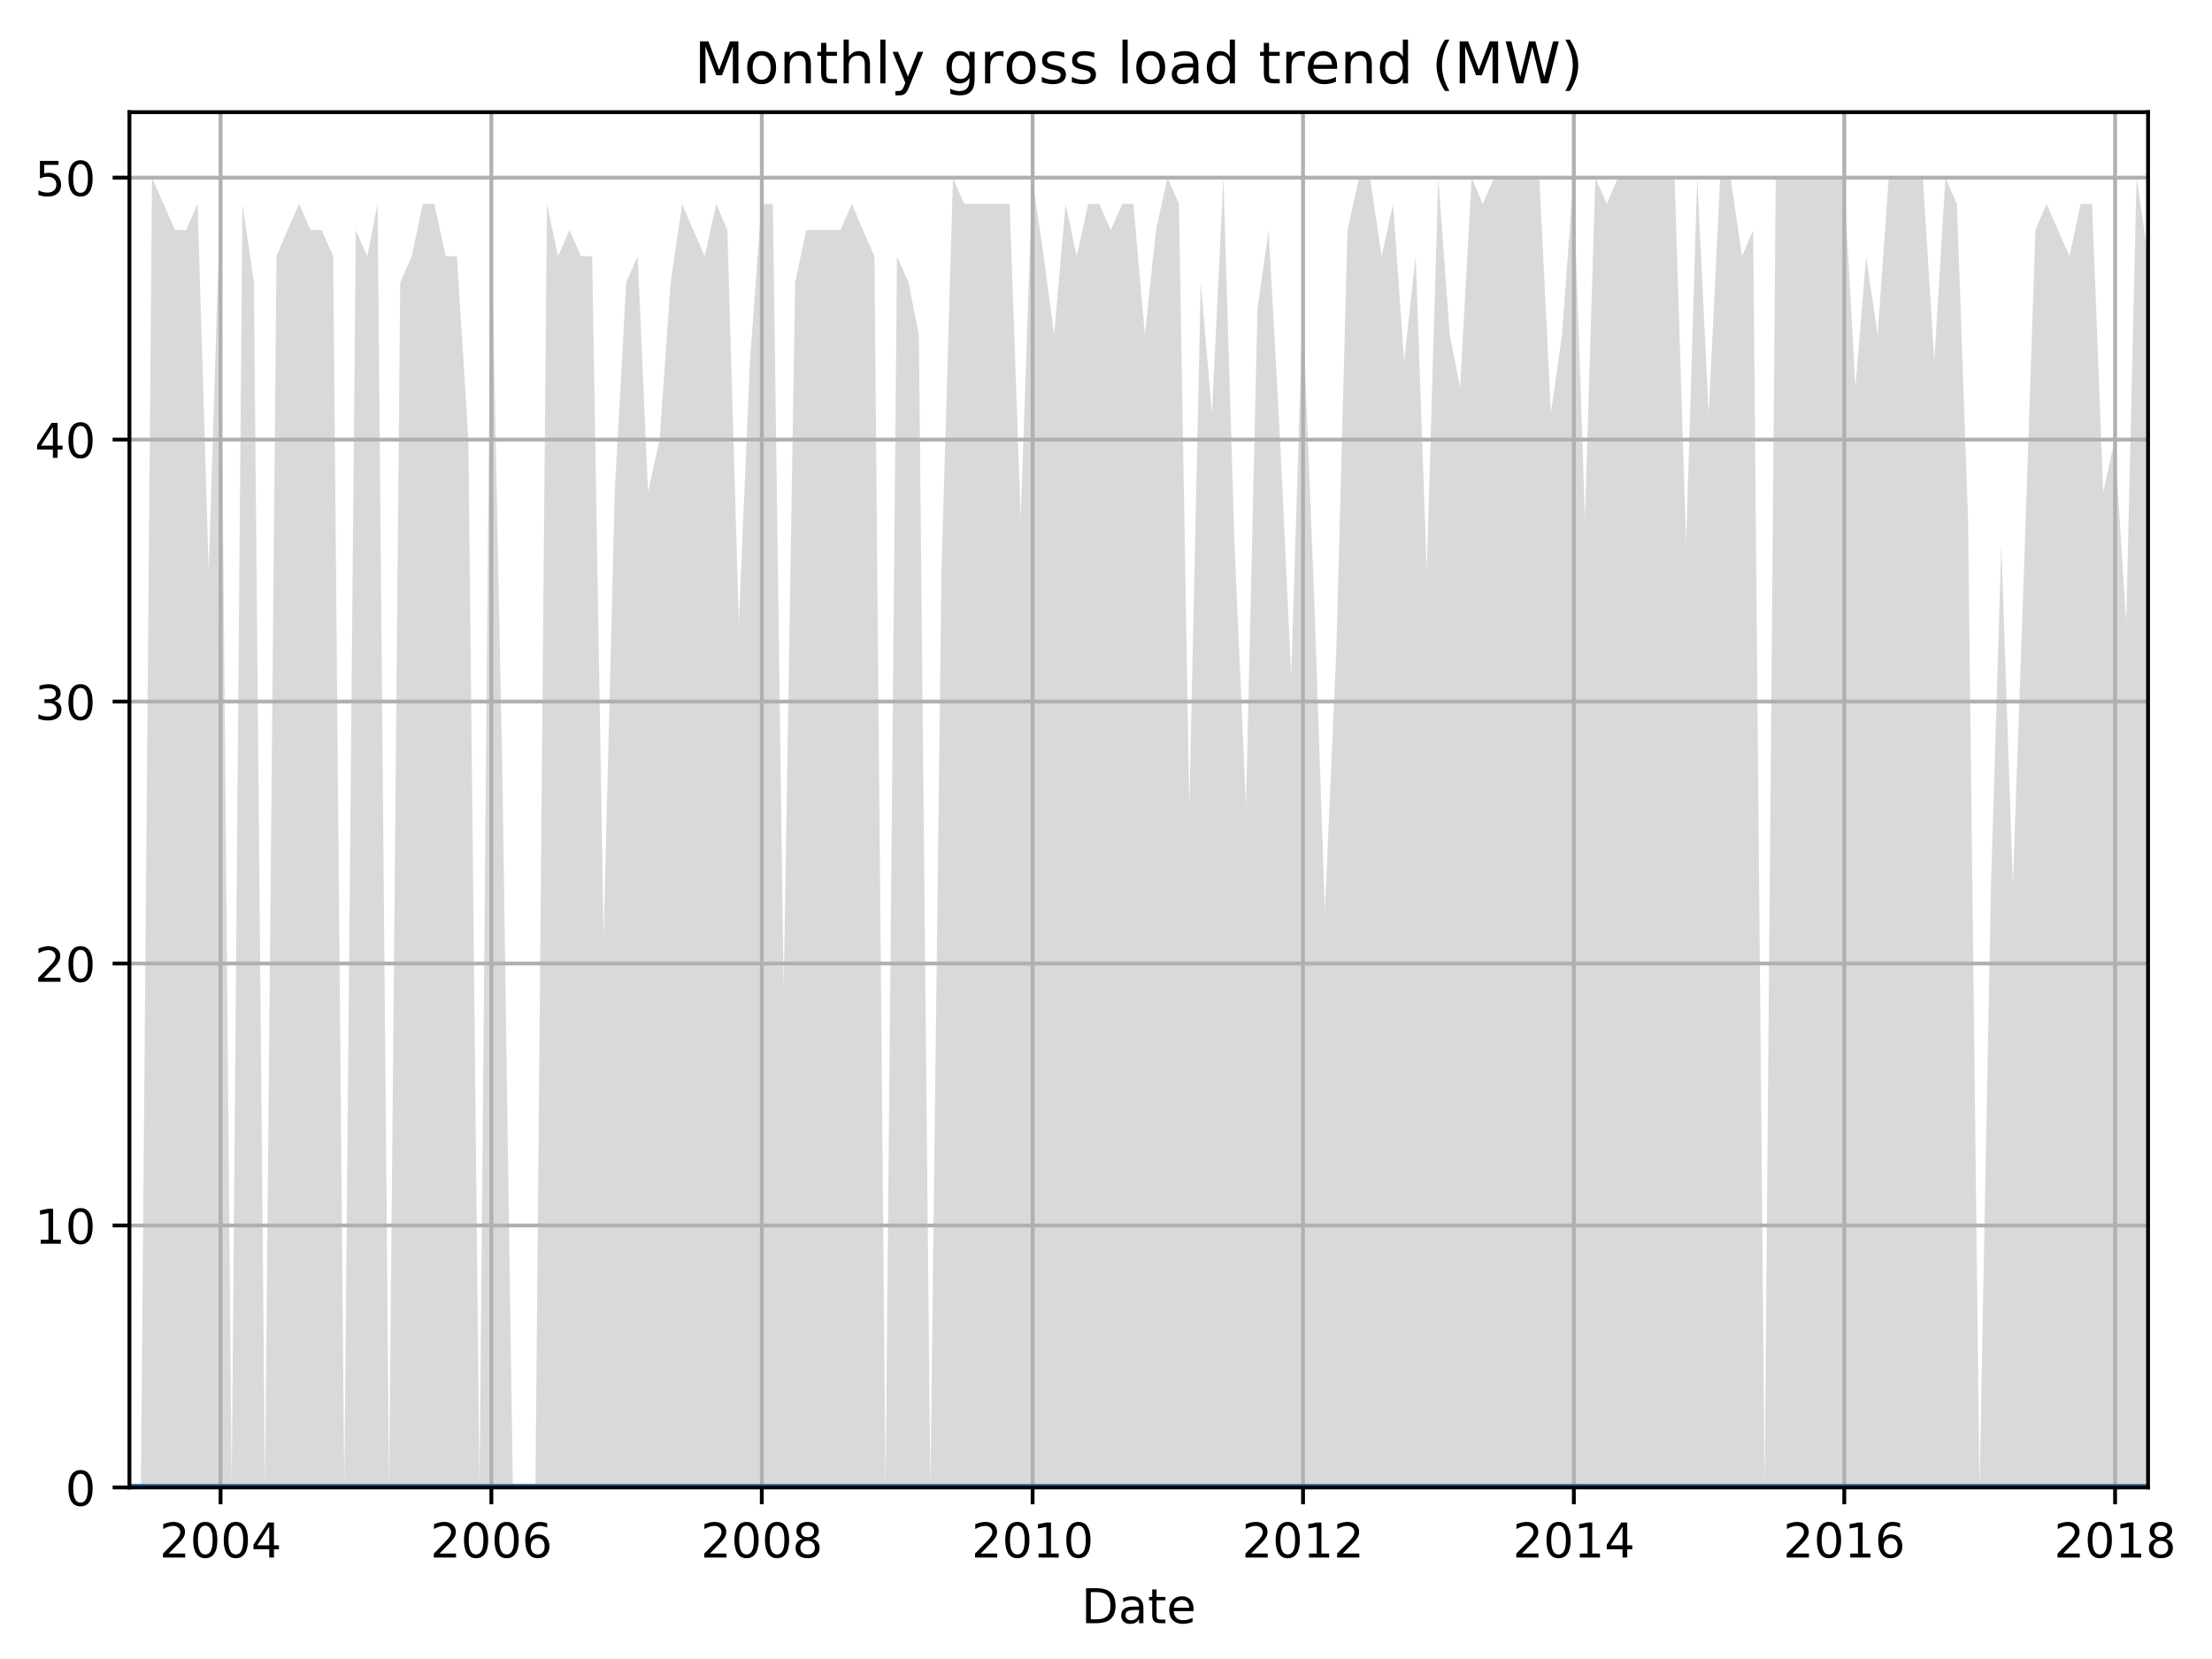 <?xml version="1.0" encoding="utf-8" standalone="no"?>
<!DOCTYPE svg PUBLIC "-//W3C//DTD SVG 1.1//EN"
  "http://www.w3.org/Graphics/SVG/1.1/DTD/svg11.dtd">
<!-- Created with matplotlib (http://matplotlib.org/) -->
<svg height="345.6pt" version="1.1" viewBox="0 0 460.8 345.6" width="460.8pt" xmlns="http://www.w3.org/2000/svg" xmlns:xlink="http://www.w3.org/1999/xlink">
 <defs>
  <style type="text/css">
*{stroke-linecap:butt;stroke-linejoin:round;}
  </style>
 </defs>
 <g id="figure_1">
  <g id="patch_1">
   <path d="M 0 345.6 
L 460.8 345.6 
L 460.8 0 
L 0 0 
z
" style="fill:none;"/>
  </g>
  <g id="axes_1">
   <g id="patch_2">
    <path d="M 26.962 309.863 
L 447.48 309.863 
L 447.48 23.365 
L 26.962 23.365 
z
" style="fill:none;"/>
   </g>
   <g id="PolyCollection_1">
    <path clip-path="url(#pf9cd77e416)" d="M 26.962 309.863 
L 26.962 309.863 
L 29.354 309.863 
L 31.67 309.863 
L 34.062 309.863 
L 36.454 309.863 
L 38.77 309.863 
L 41.162 309.863 
L 43.477 309.863 
L 45.869 309.863 
L 48.262 309.863 
L 50.5 309.863 
L 52.892 309.863 
L 55.207 309.863 
L 57.6 309.863 
L 59.915 309.863 
L 62.307 309.863 
L 64.7 309.863 
L 67.015 309.863 
L 69.407 309.863 
L 71.723 309.863 
L 74.115 309.863 
L 76.507 309.863 
L 78.668 309.863 
L 81.061 309.863 
L 83.376 309.863 
L 85.768 309.863 
L 88.083 309.863 
L 90.476 309.863 
L 92.868 309.863 
L 95.183 309.863 
L 97.576 309.863 
L 99.891 309.863 
L 102.283 309.863 
L 104.676 309.863 
L 106.836 309.863 
L 109.229 309.863 
L 111.544 309.863 
L 113.936 309.863 
L 116.252 309.863 
L 118.644 309.863 
L 121.036 309.863 
L 123.352 309.863 
L 125.744 309.863 
L 128.059 309.863 
L 130.452 309.863 
L 132.844 309.863 
L 135.005 309.863 
L 137.397 309.863 
L 139.712 309.863 
L 142.105 309.863 
L 144.42 309.863 
L 146.812 309.863 
L 149.205 309.863 
L 151.52 309.863 
L 153.912 309.863 
L 156.227 309.863 
L 158.62 309.863 
L 161.012 309.863 
L 163.25 309.863 
L 165.643 309.863 
L 167.958 309.863 
L 170.35 309.863 
L 172.665 309.863 
L 175.058 309.863 
L 177.45 309.863 
L 179.765 309.863 
L 182.158 309.863 
L 184.473 309.863 
L 186.865 309.863 
L 189.258 309.863 
L 191.419 309.863 
L 193.811 309.863 
L 196.126 309.863 
L 198.519 309.863 
L 200.834 309.863 
L 203.226 309.863 
L 205.618 309.863 
L 207.934 309.863 
L 210.326 309.863 
L 212.641 309.863 
L 215.034 309.863 
L 217.426 309.863 
L 219.587 309.863 
L 221.979 309.863 
L 224.294 309.863 
L 226.687 309.863 
L 229.002 309.863 
L 231.394 309.863 
L 233.787 309.863 
L 236.102 309.863 
L 238.494 309.863 
L 240.81 309.863 
L 243.202 309.863 
L 245.594 309.863 
L 247.755 309.863 
L 250.148 309.863 
L 252.463 309.863 
L 254.855 309.863 
L 257.17 309.863 
L 259.563 309.863 
L 261.955 309.863 
L 264.27 309.863 
L 266.663 309.863 
L 268.978 309.863 
L 271.37 309.863 
L 273.763 309.863 
L 276.001 309.863 
L 278.393 309.863 
L 280.708 309.863 
L 283.101 309.863 
L 285.416 309.863 
L 287.808 309.863 
L 290.201 309.863 
L 292.516 309.863 
L 294.908 309.863 
L 297.223 309.863 
L 299.616 309.863 
L 302.008 309.863 
L 304.169 309.863 
L 306.561 309.863 
L 308.877 309.863 
L 311.269 309.863 
L 313.584 309.863 
L 315.976 309.863 
L 318.369 309.863 
L 320.684 309.863 
L 323.076 309.863 
L 325.392 309.863 
L 327.784 309.863 
L 330.176 309.863 
L 332.337 309.863 
L 334.73 309.863 
L 337.045 309.863 
L 339.437 309.863 
L 341.752 309.863 
L 344.145 309.863 
L 346.537 309.863 
L 348.852 309.863 
L 351.245 309.863 
L 353.56 309.863 
L 355.952 309.863 
L 358.345 309.863 
L 360.506 309.863 
L 362.898 309.863 
L 365.213 309.863 
L 367.606 309.863 
L 369.921 309.863 
L 372.313 309.863 
L 374.705 309.863 
L 377.021 309.863 
L 379.413 309.863 
L 381.728 309.863 
L 384.121 309.863 
L 386.513 309.863 
L 388.751 309.863 
L 391.143 309.863 
L 393.459 309.863 
L 395.851 309.863 
L 398.166 309.863 
L 400.559 309.863 
L 402.951 309.863 
L 405.266 309.863 
L 407.659 309.863 
L 409.974 309.863 
L 412.366 309.863 
L 414.758 309.863 
L 416.919 309.863 
L 419.312 309.863 
L 421.627 309.863 
L 424.019 309.863 
L 426.334 309.863 
L 428.727 309.863 
L 431.119 309.863 
L 433.434 309.863 
L 435.827 309.863 
L 438.142 309.863 
L 440.534 309.863 
L 442.927 309.863 
L 445.088 309.863 
L 447.48 309.863 
L 447.48 53.379 
L 447.48 53.379 
L 445.088 37.008 
L 442.927 129.779 
L 440.534 91.579 
L 438.142 102.493 
L 435.827 42.465 
L 433.434 42.465 
L 431.119 53.379 
L 428.727 47.922 
L 426.334 42.465 
L 424.019 47.922 
L 421.627 118.865 
L 419.312 184.35 
L 416.919 113.407 
L 414.758 184.35 
L 412.366 309.863 
L 409.974 107.95 
L 407.659 42.465 
L 405.266 37.008 
L 402.951 75.208 
L 400.559 37.008 
L 398.166 37.008 
L 395.851 37.008 
L 393.459 37.008 
L 391.143 69.751 
L 388.751 53.379 
L 386.513 80.665 
L 384.121 37.008 
L 381.728 37.008 
L 379.413 37.008 
L 377.021 37.008 
L 374.705 37.008 
L 372.313 37.008 
L 369.921 37.008 
L 367.606 309.863 
L 365.213 47.922 
L 362.898 53.379 
L 360.506 37.008 
L 358.345 37.008 
L 355.952 86.122 
L 353.56 37.008 
L 351.245 113.407 
L 348.852 37.008 
L 346.537 37.008 
L 344.145 37.008 
L 341.752 37.008 
L 339.437 37.008 
L 337.045 37.008 
L 334.73 42.465 
L 332.337 37.008 
L 330.176 107.95 
L 327.784 37.008 
L 325.392 69.751 
L 323.076 86.122 
L 320.684 37.008 
L 318.369 37.008 
L 315.976 37.008 
L 313.584 37.008 
L 311.269 37.008 
L 308.877 42.465 
L 306.561 37.008 
L 304.169 80.665 
L 302.008 69.751 
L 299.616 37.008 
L 297.223 118.865 
L 294.908 53.379 
L 292.516 75.208 
L 290.201 42.465 
L 287.808 53.379 
L 285.416 37.008 
L 283.101 37.008 
L 280.708 47.922 
L 278.393 135.236 
L 276.001 189.807 
L 273.763 124.322 
L 271.37 64.293 
L 268.978 140.693 
L 266.663 91.579 
L 264.27 47.922 
L 261.955 64.293 
L 259.563 167.979 
L 257.17 113.407 
L 254.855 37.008 
L 252.463 86.122 
L 250.148 58.836 
L 247.755 167.979 
L 245.594 42.465 
L 243.202 37.008 
L 240.81 47.922 
L 238.494 69.751 
L 236.102 42.465 
L 233.787 42.465 
L 231.394 47.922 
L 229.002 42.465 
L 226.687 42.465 
L 224.294 53.379 
L 221.979 42.465 
L 219.587 69.751 
L 217.426 53.379 
L 215.034 37.008 
L 212.641 107.95 
L 210.326 42.465 
L 207.934 42.465 
L 205.618 42.465 
L 203.226 42.465 
L 200.834 42.465 
L 198.519 37.008 
L 196.126 118.865 
L 193.811 309.863 
L 191.419 69.751 
L 189.258 58.836 
L 186.865 53.379 
L 184.473 309.863 
L 182.158 53.379 
L 179.765 47.922 
L 177.45 42.465 
L 175.058 47.922 
L 172.665 47.922 
L 170.35 47.922 
L 167.958 47.922 
L 165.643 58.836 
L 163.25 206.178 
L 161.012 42.465 
L 158.62 42.465 
L 156.227 75.208 
L 153.912 129.779 
L 151.52 47.922 
L 149.205 42.465 
L 146.812 53.379 
L 144.42 47.922 
L 142.105 42.465 
L 139.712 58.836 
L 137.397 91.579 
L 135.005 102.493 
L 132.844 53.379 
L 130.452 58.836 
L 128.059 102.493 
L 125.744 195.264 
L 123.352 53.379 
L 121.036 53.379 
L 118.644 47.922 
L 116.252 53.379 
L 113.936 42.465 
L 111.544 309.863 
L 109.229 309.863 
L 106.836 309.863 
L 104.676 162.521 
L 102.283 42.465 
L 99.891 309.863 
L 97.576 91.579 
L 95.183 53.379 
L 92.868 53.379 
L 90.476 42.465 
L 88.083 42.465 
L 85.768 53.379 
L 83.376 58.836 
L 81.061 309.863 
L 78.668 42.465 
L 76.507 53.379 
L 74.115 47.922 
L 71.723 309.863 
L 69.407 53.379 
L 67.015 47.922 
L 64.7 47.922 
L 62.307 42.465 
L 59.915 47.922 
L 57.6 53.379 
L 55.207 309.863 
L 52.892 58.836 
L 50.5 42.465 
L 48.262 309.863 
L 45.869 42.465 
L 43.477 118.865 
L 41.162 42.465 
L 38.77 47.922 
L 36.454 47.922 
L 34.062 42.465 
L 31.67 37.008 
L 29.354 309.863 
L 26.962 309.863 
z
" style="fill:#808080;fill-opacity:0.3;"/>
   </g>
   <g id="PolyCollection_2">
    <path clip-path="url(#pf9cd77e416)" d="M 26.962 309.863 
L 26.962 309.863 
L 29.354 309.863 
L 31.67 309.863 
L 34.062 309.863 
L 36.454 309.863 
L 38.77 309.863 
L 41.162 309.863 
L 43.477 309.863 
L 45.869 309.863 
L 48.262 309.863 
L 50.5 309.863 
L 52.892 309.863 
L 55.207 309.863 
L 57.6 309.863 
L 59.915 309.863 
L 62.307 309.863 
L 64.7 309.863 
L 67.015 309.863 
L 69.407 309.863 
L 71.723 309.863 
L 74.115 309.863 
L 76.507 309.863 
L 78.668 309.863 
L 81.061 309.863 
L 83.376 309.863 
L 85.768 309.863 
L 88.083 309.863 
L 90.476 309.863 
L 92.868 309.863 
L 95.183 309.863 
L 97.576 309.863 
L 99.891 309.863 
L 102.283 309.863 
L 104.676 309.863 
L 106.836 309.863 
L 109.229 309.863 
L 111.544 309.863 
L 113.936 309.863 
L 116.252 309.863 
L 118.644 309.863 
L 121.036 309.863 
L 123.352 309.863 
L 125.744 309.863 
L 128.059 309.863 
L 130.452 309.863 
L 132.844 309.863 
L 135.005 309.863 
L 137.397 309.863 
L 139.712 309.863 
L 142.105 309.863 
L 144.42 309.863 
L 146.812 309.863 
L 149.205 309.863 
L 151.52 309.863 
L 153.912 309.863 
L 156.227 309.863 
L 158.62 309.863 
L 161.012 309.863 
L 163.25 309.863 
L 165.643 309.863 
L 167.958 309.863 
L 170.35 309.863 
L 172.665 309.863 
L 175.058 309.863 
L 177.45 309.863 
L 179.765 309.863 
L 182.158 309.863 
L 184.473 309.863 
L 186.865 309.863 
L 189.258 309.863 
L 191.419 309.863 
L 193.811 309.863 
L 196.126 309.863 
L 198.519 309.863 
L 200.834 309.863 
L 203.226 309.863 
L 205.618 309.863 
L 207.934 309.863 
L 210.326 309.863 
L 212.641 309.863 
L 215.034 309.863 
L 217.426 309.863 
L 219.587 309.863 
L 221.979 309.863 
L 224.294 309.863 
L 226.687 309.863 
L 229.002 309.863 
L 231.394 309.863 
L 233.787 309.863 
L 236.102 309.863 
L 238.494 309.863 
L 240.81 309.863 
L 243.202 309.863 
L 245.594 309.863 
L 247.755 309.863 
L 250.148 309.863 
L 252.463 309.863 
L 254.855 309.863 
L 257.17 309.863 
L 259.563 309.863 
L 261.955 309.863 
L 264.27 309.863 
L 266.663 309.863 
L 268.978 309.863 
L 271.37 309.863 
L 273.763 309.863 
L 276.001 309.863 
L 278.393 309.863 
L 280.708 309.863 
L 283.101 309.863 
L 285.416 309.863 
L 287.808 309.863 
L 290.201 309.863 
L 292.516 309.863 
L 294.908 309.863 
L 297.223 309.863 
L 299.616 309.863 
L 302.008 309.863 
L 304.169 309.863 
L 306.561 309.863 
L 308.877 309.863 
L 311.269 309.863 
L 313.584 309.863 
L 315.976 309.863 
L 318.369 309.863 
L 320.684 309.863 
L 323.076 309.863 
L 325.392 309.863 
L 327.784 309.863 
L 330.176 309.863 
L 332.337 309.863 
L 334.73 309.863 
L 337.045 309.863 
L 339.437 309.863 
L 341.752 309.863 
L 344.145 309.863 
L 346.537 309.863 
L 348.852 309.863 
L 351.245 309.863 
L 353.56 309.863 
L 355.952 309.863 
L 358.345 309.863 
L 360.506 309.863 
L 362.898 309.863 
L 365.213 309.863 
L 367.606 309.863 
L 369.921 309.863 
L 372.313 309.863 
L 374.705 309.863 
L 377.021 309.863 
L 379.413 309.863 
L 381.728 309.863 
L 384.121 309.863 
L 386.513 309.863 
L 388.751 309.863 
L 391.143 309.863 
L 393.459 309.863 
L 395.851 309.863 
L 398.166 309.863 
L 400.559 309.863 
L 402.951 309.863 
L 405.266 309.863 
L 407.659 309.863 
L 409.974 309.863 
L 412.366 309.863 
L 414.758 309.863 
L 416.919 309.863 
L 419.312 309.863 
L 421.627 309.863 
L 424.019 309.863 
L 426.334 309.863 
L 428.727 309.863 
L 431.119 309.863 
L 433.434 309.863 
L 435.827 309.863 
L 438.142 309.863 
L 440.534 309.863 
L 442.927 309.863 
L 445.088 309.863 
L 447.48 309.863 
L 447.48 309.863 
L 447.48 309.863 
L 445.088 309.863 
L 442.927 309.863 
L 440.534 309.863 
L 438.142 309.863 
L 435.827 309.863 
L 433.434 309.863 
L 431.119 309.863 
L 428.727 309.863 
L 426.334 309.863 
L 424.019 309.863 
L 421.627 309.863 
L 419.312 309.863 
L 416.919 309.863 
L 414.758 309.863 
L 412.366 309.863 
L 409.974 309.863 
L 407.659 309.863 
L 405.266 309.863 
L 402.951 309.863 
L 400.559 309.863 
L 398.166 309.863 
L 395.851 309.863 
L 393.459 309.863 
L 391.143 309.863 
L 388.751 309.863 
L 386.513 309.863 
L 384.121 309.863 
L 381.728 309.863 
L 379.413 309.863 
L 377.021 309.863 
L 374.705 309.863 
L 372.313 309.863 
L 369.921 309.863 
L 367.606 309.863 
L 365.213 309.863 
L 362.898 309.863 
L 360.506 309.863 
L 358.345 309.863 
L 355.952 309.863 
L 353.56 309.863 
L 351.245 309.863 
L 348.852 309.863 
L 346.537 309.863 
L 344.145 309.863 
L 341.752 309.863 
L 339.437 309.863 
L 337.045 309.863 
L 334.73 309.863 
L 332.337 309.863 
L 330.176 309.863 
L 327.784 309.863 
L 325.392 309.863 
L 323.076 309.863 
L 320.684 309.863 
L 318.369 309.863 
L 315.976 309.863 
L 313.584 309.863 
L 311.269 309.863 
L 308.877 309.863 
L 306.561 309.863 
L 304.169 309.863 
L 302.008 309.863 
L 299.616 309.863 
L 297.223 309.863 
L 294.908 309.863 
L 292.516 309.863 
L 290.201 309.863 
L 287.808 309.863 
L 285.416 309.863 
L 283.101 309.863 
L 280.708 309.863 
L 278.393 309.863 
L 276.001 309.863 
L 273.763 309.863 
L 271.37 309.863 
L 268.978 309.863 
L 266.663 309.863 
L 264.27 309.863 
L 261.955 309.863 
L 259.563 309.863 
L 257.17 309.863 
L 254.855 309.863 
L 252.463 309.863 
L 250.148 309.863 
L 247.755 309.863 
L 245.594 309.863 
L 243.202 309.863 
L 240.81 309.863 
L 238.494 309.863 
L 236.102 309.863 
L 233.787 309.863 
L 231.394 309.863 
L 229.002 309.863 
L 226.687 309.863 
L 224.294 309.863 
L 221.979 309.863 
L 219.587 309.863 
L 217.426 309.863 
L 215.034 309.863 
L 212.641 309.863 
L 210.326 309.863 
L 207.934 309.863 
L 205.618 309.863 
L 203.226 309.863 
L 200.834 309.863 
L 198.519 309.863 
L 196.126 309.863 
L 193.811 309.863 
L 191.419 309.863 
L 189.258 309.863 
L 186.865 309.863 
L 184.473 309.863 
L 182.158 309.863 
L 179.765 309.863 
L 177.45 309.863 
L 175.058 309.863 
L 172.665 309.863 
L 170.35 309.863 
L 167.958 309.863 
L 165.643 309.863 
L 163.25 309.863 
L 161.012 309.863 
L 158.62 309.863 
L 156.227 309.863 
L 153.912 309.863 
L 151.52 309.863 
L 149.205 309.863 
L 146.812 309.863 
L 144.42 309.863 
L 142.105 309.863 
L 139.712 309.863 
L 137.397 309.863 
L 135.005 309.863 
L 132.844 309.863 
L 130.452 309.863 
L 128.059 309.863 
L 125.744 309.863 
L 123.352 309.863 
L 121.036 309.863 
L 118.644 309.863 
L 116.252 309.863 
L 113.936 309.863 
L 111.544 309.863 
L 109.229 309.863 
L 106.836 309.863 
L 104.676 309.863 
L 102.283 309.863 
L 99.891 309.863 
L 97.576 309.863 
L 95.183 309.863 
L 92.868 309.863 
L 90.476 309.863 
L 88.083 309.863 
L 85.768 309.863 
L 83.376 309.863 
L 81.061 309.863 
L 78.668 309.863 
L 76.507 309.863 
L 74.115 309.863 
L 71.723 309.863 
L 69.407 309.863 
L 67.015 309.863 
L 64.7 309.863 
L 62.307 309.863 
L 59.915 309.863 
L 57.6 309.863 
L 55.207 309.863 
L 52.892 309.863 
L 50.5 309.863 
L 48.262 309.863 
L 45.869 309.863 
L 43.477 309.863 
L 41.162 309.863 
L 38.77 309.863 
L 36.454 309.863 
L 34.062 309.863 
L 31.67 309.863 
L 29.354 309.863 
L 26.962 309.863 
z
" style="fill:#808080;fill-opacity:0.6;"/>
   </g>
   <g id="matplotlib.axis_1">
    <g id="xtick_1">
     <g id="line2d_1">
      <path clip-path="url(#pf9cd77e416)" d="M 45.947 309.863 
L 45.947 23.365 
" style="fill:none;stroke:#b0b0b0;stroke-linecap:square;stroke-width:0.8;"/>
     </g>
     <g id="line2d_2">
      <defs>
       <path d="M 0 0 
L 0 3.5 
" id="m796e2317ad" style="stroke:#000000;stroke-width:0.8;"/>
      </defs>
      <g>
       <use style="stroke:#000000;stroke-width:0.8;" x="45.947" xlink:href="#m796e2317ad" y="309.863"/>
      </g>
     </g>
     <g id="text_1">
      <!-- 2004 -->
      <defs>
       <path d="M 19.188 8.297 
L 53.609 8.297 
L 53.609 0 
L 7.328 0 
L 7.328 8.297 
Q 12.938 14.109 22.625 23.891 
Q 32.328 33.688 34.812 36.531 
Q 39.547 41.844 41.422 45.531 
Q 43.312 49.219 43.312 52.781 
Q 43.312 58.594 39.234 62.25 
Q 35.156 65.922 28.609 65.922 
Q 23.969 65.922 18.812 64.312 
Q 13.672 62.703 7.812 59.422 
L 7.812 69.391 
Q 13.766 71.781 18.938 73 
Q 24.125 74.219 28.422 74.219 
Q 39.75 74.219 46.484 68.547 
Q 53.219 62.891 53.219 53.422 
Q 53.219 48.922 51.531 44.891 
Q 49.859 40.875 45.406 35.406 
Q 44.188 33.984 37.641 27.219 
Q 31.109 20.453 19.188 8.297 
z
" id="DejaVuSans-32"/>
       <path d="M 31.781 66.406 
Q 24.172 66.406 20.328 58.906 
Q 16.5 51.422 16.5 36.375 
Q 16.5 21.391 20.328 13.891 
Q 24.172 6.391 31.781 6.391 
Q 39.453 6.391 43.281 13.891 
Q 47.125 21.391 47.125 36.375 
Q 47.125 51.422 43.281 58.906 
Q 39.453 66.406 31.781 66.406 
z
M 31.781 74.219 
Q 44.047 74.219 50.516 64.516 
Q 56.984 54.828 56.984 36.375 
Q 56.984 17.969 50.516 8.266 
Q 44.047 -1.422 31.781 -1.422 
Q 19.531 -1.422 13.062 8.266 
Q 6.594 17.969 6.594 36.375 
Q 6.594 54.828 13.062 64.516 
Q 19.531 74.219 31.781 74.219 
z
" id="DejaVuSans-30"/>
       <path d="M 37.797 64.312 
L 12.891 25.391 
L 37.797 25.391 
z
M 35.203 72.906 
L 47.609 72.906 
L 47.609 25.391 
L 58.016 25.391 
L 58.016 17.188 
L 47.609 17.188 
L 47.609 0 
L 37.797 0 
L 37.797 17.188 
L 4.891 17.188 
L 4.891 26.703 
z
" id="DejaVuSans-34"/>
      </defs>
      <g transform="translate(33.222 324.462)scale(0.1 -0.1)">
       <use xlink:href="#DejaVuSans-32"/>
       <use x="63.623" xlink:href="#DejaVuSans-30"/>
       <use x="127.246" xlink:href="#DejaVuSans-30"/>
       <use x="190.869" xlink:href="#DejaVuSans-34"/>
      </g>
     </g>
    </g>
    <g id="xtick_2">
     <g id="line2d_3">
      <path clip-path="url(#pf9cd77e416)" d="M 102.36 309.863 
L 102.36 23.365 
" style="fill:none;stroke:#b0b0b0;stroke-linecap:square;stroke-width:0.8;"/>
     </g>
     <g id="line2d_4">
      <g>
       <use style="stroke:#000000;stroke-width:0.8;" x="102.36" xlink:href="#m796e2317ad" y="309.863"/>
      </g>
     </g>
     <g id="text_2">
      <!-- 2006 -->
      <defs>
       <path d="M 33.016 40.375 
Q 26.375 40.375 22.484 35.828 
Q 18.609 31.297 18.609 23.391 
Q 18.609 15.531 22.484 10.953 
Q 26.375 6.391 33.016 6.391 
Q 39.656 6.391 43.531 10.953 
Q 47.406 15.531 47.406 23.391 
Q 47.406 31.297 43.531 35.828 
Q 39.656 40.375 33.016 40.375 
z
M 52.594 71.297 
L 52.594 62.312 
Q 48.875 64.062 45.094 64.984 
Q 41.312 65.922 37.594 65.922 
Q 27.828 65.922 22.672 59.328 
Q 17.531 52.734 16.797 39.406 
Q 19.672 43.656 24.016 45.922 
Q 28.375 48.188 33.594 48.188 
Q 44.578 48.188 50.953 41.516 
Q 57.328 34.859 57.328 23.391 
Q 57.328 12.156 50.688 5.359 
Q 44.047 -1.422 33.016 -1.422 
Q 20.359 -1.422 13.672 8.266 
Q 6.984 17.969 6.984 36.375 
Q 6.984 53.656 15.188 63.938 
Q 23.391 74.219 37.203 74.219 
Q 40.922 74.219 44.703 73.484 
Q 48.484 72.75 52.594 71.297 
z
" id="DejaVuSans-36"/>
      </defs>
      <g transform="translate(89.635 324.462)scale(0.1 -0.1)">
       <use xlink:href="#DejaVuSans-32"/>
       <use x="63.623" xlink:href="#DejaVuSans-30"/>
       <use x="127.246" xlink:href="#DejaVuSans-30"/>
       <use x="190.869" xlink:href="#DejaVuSans-36"/>
      </g>
     </g>
    </g>
    <g id="xtick_3">
     <g id="line2d_5">
      <path clip-path="url(#pf9cd77e416)" d="M 158.697 309.863 
L 158.697 23.365 
" style="fill:none;stroke:#b0b0b0;stroke-linecap:square;stroke-width:0.8;"/>
     </g>
     <g id="line2d_6">
      <g>
       <use style="stroke:#000000;stroke-width:0.8;" x="158.697" xlink:href="#m796e2317ad" y="309.863"/>
      </g>
     </g>
     <g id="text_3">
      <!-- 2008 -->
      <defs>
       <path d="M 31.781 34.625 
Q 24.75 34.625 20.719 30.859 
Q 16.703 27.094 16.703 20.516 
Q 16.703 13.922 20.719 10.156 
Q 24.75 6.391 31.781 6.391 
Q 38.812 6.391 42.859 10.172 
Q 46.922 13.969 46.922 20.516 
Q 46.922 27.094 42.891 30.859 
Q 38.875 34.625 31.781 34.625 
z
M 21.922 38.812 
Q 15.578 40.375 12.031 44.719 
Q 8.5 49.078 8.5 55.328 
Q 8.5 64.062 14.719 69.141 
Q 20.953 74.219 31.781 74.219 
Q 42.672 74.219 48.875 69.141 
Q 55.078 64.062 55.078 55.328 
Q 55.078 49.078 51.531 44.719 
Q 48 40.375 41.703 38.812 
Q 48.828 37.156 52.797 32.312 
Q 56.781 27.484 56.781 20.516 
Q 56.781 9.906 50.312 4.234 
Q 43.844 -1.422 31.781 -1.422 
Q 19.734 -1.422 13.25 4.234 
Q 6.781 9.906 6.781 20.516 
Q 6.781 27.484 10.781 32.312 
Q 14.797 37.156 21.922 38.812 
z
M 18.312 54.391 
Q 18.312 48.734 21.844 45.562 
Q 25.391 42.391 31.781 42.391 
Q 38.141 42.391 41.719 45.562 
Q 45.312 48.734 45.312 54.391 
Q 45.312 60.062 41.719 63.234 
Q 38.141 66.406 31.781 66.406 
Q 25.391 66.406 21.844 63.234 
Q 18.312 60.062 18.312 54.391 
z
" id="DejaVuSans-38"/>
      </defs>
      <g transform="translate(145.972 324.462)scale(0.1 -0.1)">
       <use xlink:href="#DejaVuSans-32"/>
       <use x="63.623" xlink:href="#DejaVuSans-30"/>
       <use x="127.246" xlink:href="#DejaVuSans-30"/>
       <use x="190.869" xlink:href="#DejaVuSans-38"/>
      </g>
     </g>
    </g>
    <g id="xtick_4">
     <g id="line2d_7">
      <path clip-path="url(#pf9cd77e416)" d="M 215.111 309.863 
L 215.111 23.365 
" style="fill:none;stroke:#b0b0b0;stroke-linecap:square;stroke-width:0.8;"/>
     </g>
     <g id="line2d_8">
      <g>
       <use style="stroke:#000000;stroke-width:0.8;" x="215.111" xlink:href="#m796e2317ad" y="309.863"/>
      </g>
     </g>
     <g id="text_4">
      <!-- 2010 -->
      <defs>
       <path d="M 12.406 8.297 
L 28.516 8.297 
L 28.516 63.922 
L 10.984 60.406 
L 10.984 69.391 
L 28.422 72.906 
L 38.281 72.906 
L 38.281 8.297 
L 54.391 8.297 
L 54.391 0 
L 12.406 0 
z
" id="DejaVuSans-31"/>
      </defs>
      <g transform="translate(202.386 324.462)scale(0.1 -0.1)">
       <use xlink:href="#DejaVuSans-32"/>
       <use x="63.623" xlink:href="#DejaVuSans-30"/>
       <use x="127.246" xlink:href="#DejaVuSans-31"/>
       <use x="190.869" xlink:href="#DejaVuSans-30"/>
      </g>
     </g>
    </g>
    <g id="xtick_5">
     <g id="line2d_9">
      <path clip-path="url(#pf9cd77e416)" d="M 271.447 309.863 
L 271.447 23.365 
" style="fill:none;stroke:#b0b0b0;stroke-linecap:square;stroke-width:0.8;"/>
     </g>
     <g id="line2d_10">
      <g>
       <use style="stroke:#000000;stroke-width:0.8;" x="271.447" xlink:href="#m796e2317ad" y="309.863"/>
      </g>
     </g>
     <g id="text_5">
      <!-- 2012 -->
      <g transform="translate(258.722 324.462)scale(0.1 -0.1)">
       <use xlink:href="#DejaVuSans-32"/>
       <use x="63.623" xlink:href="#DejaVuSans-30"/>
       <use x="127.246" xlink:href="#DejaVuSans-31"/>
       <use x="190.869" xlink:href="#DejaVuSans-32"/>
      </g>
     </g>
    </g>
    <g id="xtick_6">
     <g id="line2d_11">
      <path clip-path="url(#pf9cd77e416)" d="M 327.861 309.863 
L 327.861 23.365 
" style="fill:none;stroke:#b0b0b0;stroke-linecap:square;stroke-width:0.8;"/>
     </g>
     <g id="line2d_12">
      <g>
       <use style="stroke:#000000;stroke-width:0.8;" x="327.861" xlink:href="#m796e2317ad" y="309.863"/>
      </g>
     </g>
     <g id="text_6">
      <!-- 2014 -->
      <g transform="translate(315.136 324.462)scale(0.1 -0.1)">
       <use xlink:href="#DejaVuSans-32"/>
       <use x="63.623" xlink:href="#DejaVuSans-30"/>
       <use x="127.246" xlink:href="#DejaVuSans-31"/>
       <use x="190.869" xlink:href="#DejaVuSans-34"/>
      </g>
     </g>
    </g>
    <g id="xtick_7">
     <g id="line2d_13">
      <path clip-path="url(#pf9cd77e416)" d="M 384.198 309.863 
L 384.198 23.365 
" style="fill:none;stroke:#b0b0b0;stroke-linecap:square;stroke-width:0.8;"/>
     </g>
     <g id="line2d_14">
      <g>
       <use style="stroke:#000000;stroke-width:0.8;" x="384.198" xlink:href="#m796e2317ad" y="309.863"/>
      </g>
     </g>
     <g id="text_7">
      <!-- 2016 -->
      <g transform="translate(371.473 324.462)scale(0.1 -0.1)">
       <use xlink:href="#DejaVuSans-32"/>
       <use x="63.623" xlink:href="#DejaVuSans-30"/>
       <use x="127.246" xlink:href="#DejaVuSans-31"/>
       <use x="190.869" xlink:href="#DejaVuSans-36"/>
      </g>
     </g>
    </g>
    <g id="xtick_8">
     <g id="line2d_15">
      <path clip-path="url(#pf9cd77e416)" d="M 440.612 309.863 
L 440.612 23.365 
" style="fill:none;stroke:#b0b0b0;stroke-linecap:square;stroke-width:0.8;"/>
     </g>
     <g id="line2d_16">
      <g>
       <use style="stroke:#000000;stroke-width:0.8;" x="440.612" xlink:href="#m796e2317ad" y="309.863"/>
      </g>
     </g>
     <g id="text_8">
      <!-- 2018 -->
      <g transform="translate(427.887 324.462)scale(0.1 -0.1)">
       <use xlink:href="#DejaVuSans-32"/>
       <use x="63.623" xlink:href="#DejaVuSans-30"/>
       <use x="127.246" xlink:href="#DejaVuSans-31"/>
       <use x="190.869" xlink:href="#DejaVuSans-38"/>
      </g>
     </g>
    </g>
    <g id="text_9">
     <!-- Date -->
     <defs>
      <path d="M 19.672 64.797 
L 19.672 8.109 
L 31.594 8.109 
Q 46.688 8.109 53.688 14.938 
Q 60.688 21.781 60.688 36.531 
Q 60.688 51.172 53.688 57.984 
Q 46.688 64.797 31.594 64.797 
z
M 9.812 72.906 
L 30.078 72.906 
Q 51.266 72.906 61.172 64.094 
Q 71.094 55.281 71.094 36.531 
Q 71.094 17.672 61.125 8.828 
Q 51.172 0 30.078 0 
L 9.812 0 
z
" id="DejaVuSans-44"/>
      <path d="M 34.281 27.484 
Q 23.391 27.484 19.188 25 
Q 14.984 22.516 14.984 16.5 
Q 14.984 11.719 18.141 8.906 
Q 21.297 6.109 26.703 6.109 
Q 34.188 6.109 38.703 11.406 
Q 43.219 16.703 43.219 25.484 
L 43.219 27.484 
z
M 52.203 31.203 
L 52.203 0 
L 43.219 0 
L 43.219 8.297 
Q 40.141 3.328 35.547 0.953 
Q 30.953 -1.422 24.312 -1.422 
Q 15.922 -1.422 10.953 3.297 
Q 6 8.016 6 15.922 
Q 6 25.141 12.172 29.828 
Q 18.359 34.516 30.609 34.516 
L 43.219 34.516 
L 43.219 35.406 
Q 43.219 41.609 39.141 45 
Q 35.062 48.391 27.688 48.391 
Q 23 48.391 18.547 47.266 
Q 14.109 46.141 10.016 43.891 
L 10.016 52.203 
Q 14.938 54.109 19.578 55.047 
Q 24.219 56 28.609 56 
Q 40.484 56 46.344 49.844 
Q 52.203 43.703 52.203 31.203 
z
" id="DejaVuSans-61"/>
      <path d="M 18.312 70.219 
L 18.312 54.688 
L 36.812 54.688 
L 36.812 47.703 
L 18.312 47.703 
L 18.312 18.016 
Q 18.312 11.328 20.141 9.422 
Q 21.969 7.516 27.594 7.516 
L 36.812 7.516 
L 36.812 0 
L 27.594 0 
Q 17.188 0 13.234 3.875 
Q 9.281 7.766 9.281 18.016 
L 9.281 47.703 
L 2.688 47.703 
L 2.688 54.688 
L 9.281 54.688 
L 9.281 70.219 
z
" id="DejaVuSans-74"/>
      <path d="M 56.203 29.594 
L 56.203 25.203 
L 14.891 25.203 
Q 15.484 15.922 20.484 11.062 
Q 25.484 6.203 34.422 6.203 
Q 39.594 6.203 44.453 7.469 
Q 49.312 8.734 54.109 11.281 
L 54.109 2.781 
Q 49.266 0.734 44.188 -0.344 
Q 39.109 -1.422 33.891 -1.422 
Q 20.797 -1.422 13.156 6.188 
Q 5.516 13.812 5.516 26.812 
Q 5.516 40.234 12.766 48.109 
Q 20.016 56 32.328 56 
Q 43.359 56 49.781 48.891 
Q 56.203 41.797 56.203 29.594 
z
M 47.219 32.234 
Q 47.125 39.594 43.094 43.984 
Q 39.062 48.391 32.422 48.391 
Q 24.906 48.391 20.391 44.141 
Q 15.875 39.891 15.188 32.172 
z
" id="DejaVuSans-65"/>
     </defs>
     <g transform="translate(225.27 338.14)scale(0.1 -0.1)">
      <use xlink:href="#DejaVuSans-44"/>
      <use x="77.002" xlink:href="#DejaVuSans-61"/>
      <use x="138.281" xlink:href="#DejaVuSans-74"/>
      <use x="177.49" xlink:href="#DejaVuSans-65"/>
     </g>
    </g>
   </g>
   <g id="matplotlib.axis_2">
    <g id="ytick_1">
     <g id="line2d_17">
      <path clip-path="url(#pf9cd77e416)" d="M 26.962 309.863 
L 447.48 309.863 
" style="fill:none;stroke:#b0b0b0;stroke-linecap:square;stroke-width:0.8;"/>
     </g>
     <g id="line2d_18">
      <defs>
       <path d="M 0 0 
L -3.5 0 
" id="md8e564990b" style="stroke:#000000;stroke-width:0.8;"/>
      </defs>
      <g>
       <use style="stroke:#000000;stroke-width:0.8;" x="26.962" xlink:href="#md8e564990b" y="309.863"/>
      </g>
     </g>
     <g id="text_10">
      <!-- 0 -->
      <g transform="translate(13.6 313.663)scale(0.1 -0.1)">
       <use xlink:href="#DejaVuSans-30"/>
      </g>
     </g>
    </g>
    <g id="ytick_2">
     <g id="line2d_19">
      <path clip-path="url(#pf9cd77e416)" d="M 26.962 255.292 
L 447.48 255.292 
" style="fill:none;stroke:#b0b0b0;stroke-linecap:square;stroke-width:0.8;"/>
     </g>
     <g id="line2d_20">
      <g>
       <use style="stroke:#000000;stroke-width:0.8;" x="26.962" xlink:href="#md8e564990b" y="255.292"/>
      </g>
     </g>
     <g id="text_11">
      <!-- 10 -->
      <g transform="translate(7.237 259.092)scale(0.1 -0.1)">
       <use xlink:href="#DejaVuSans-31"/>
       <use x="63.623" xlink:href="#DejaVuSans-30"/>
      </g>
     </g>
    </g>
    <g id="ytick_3">
     <g id="line2d_21">
      <path clip-path="url(#pf9cd77e416)" d="M 26.962 200.721 
L 447.48 200.721 
" style="fill:none;stroke:#b0b0b0;stroke-linecap:square;stroke-width:0.8;"/>
     </g>
     <g id="line2d_22">
      <g>
       <use style="stroke:#000000;stroke-width:0.8;" x="26.962" xlink:href="#md8e564990b" y="200.721"/>
      </g>
     </g>
     <g id="text_12">
      <!-- 20 -->
      <g transform="translate(7.237 204.52)scale(0.1 -0.1)">
       <use xlink:href="#DejaVuSans-32"/>
       <use x="63.623" xlink:href="#DejaVuSans-30"/>
      </g>
     </g>
    </g>
    <g id="ytick_4">
     <g id="line2d_23">
      <path clip-path="url(#pf9cd77e416)" d="M 26.962 146.15 
L 447.48 146.15 
" style="fill:none;stroke:#b0b0b0;stroke-linecap:square;stroke-width:0.8;"/>
     </g>
     <g id="line2d_24">
      <g>
       <use style="stroke:#000000;stroke-width:0.8;" x="26.962" xlink:href="#md8e564990b" y="146.15"/>
      </g>
     </g>
     <g id="text_13">
      <!-- 30 -->
      <defs>
       <path d="M 40.578 39.312 
Q 47.656 37.797 51.625 33 
Q 55.609 28.219 55.609 21.188 
Q 55.609 10.406 48.188 4.484 
Q 40.766 -1.422 27.094 -1.422 
Q 22.516 -1.422 17.656 -0.516 
Q 12.797 0.391 7.625 2.203 
L 7.625 11.719 
Q 11.719 9.328 16.594 8.109 
Q 21.484 6.891 26.812 6.891 
Q 36.078 6.891 40.938 10.547 
Q 45.797 14.203 45.797 21.188 
Q 45.797 27.641 41.281 31.266 
Q 36.766 34.906 28.719 34.906 
L 20.219 34.906 
L 20.219 43.016 
L 29.109 43.016 
Q 36.375 43.016 40.234 45.922 
Q 44.094 48.828 44.094 54.297 
Q 44.094 59.906 40.109 62.906 
Q 36.141 65.922 28.719 65.922 
Q 24.656 65.922 20.016 65.031 
Q 15.375 64.156 9.812 62.312 
L 9.812 71.094 
Q 15.438 72.656 20.344 73.438 
Q 25.25 74.219 29.594 74.219 
Q 40.828 74.219 47.359 69.109 
Q 53.906 64.016 53.906 55.328 
Q 53.906 49.266 50.438 45.094 
Q 46.969 40.922 40.578 39.312 
z
" id="DejaVuSans-33"/>
      </defs>
      <g transform="translate(7.237 149.949)scale(0.1 -0.1)">
       <use xlink:href="#DejaVuSans-33"/>
       <use x="63.623" xlink:href="#DejaVuSans-30"/>
      </g>
     </g>
    </g>
    <g id="ytick_5">
     <g id="line2d_25">
      <path clip-path="url(#pf9cd77e416)" d="M 26.962 91.579 
L 447.48 91.579 
" style="fill:none;stroke:#b0b0b0;stroke-linecap:square;stroke-width:0.8;"/>
     </g>
     <g id="line2d_26">
      <g>
       <use style="stroke:#000000;stroke-width:0.8;" x="26.962" xlink:href="#md8e564990b" y="91.579"/>
      </g>
     </g>
     <g id="text_14">
      <!-- 40 -->
      <g transform="translate(7.237 95.378)scale(0.1 -0.1)">
       <use xlink:href="#DejaVuSans-34"/>
       <use x="63.623" xlink:href="#DejaVuSans-30"/>
      </g>
     </g>
    </g>
    <g id="ytick_6">
     <g id="line2d_27">
      <path clip-path="url(#pf9cd77e416)" d="M 26.962 37.008 
L 447.48 37.008 
" style="fill:none;stroke:#b0b0b0;stroke-linecap:square;stroke-width:0.8;"/>
     </g>
     <g id="line2d_28">
      <g>
       <use style="stroke:#000000;stroke-width:0.8;" x="26.962" xlink:href="#md8e564990b" y="37.008"/>
      </g>
     </g>
     <g id="text_15">
      <!-- 50 -->
      <defs>
       <path d="M 10.797 72.906 
L 49.516 72.906 
L 49.516 64.594 
L 19.828 64.594 
L 19.828 46.734 
Q 21.969 47.469 24.109 47.828 
Q 26.266 48.188 28.422 48.188 
Q 40.625 48.188 47.75 41.5 
Q 54.891 34.812 54.891 23.391 
Q 54.891 11.625 47.562 5.094 
Q 40.234 -1.422 26.906 -1.422 
Q 22.312 -1.422 17.547 -0.641 
Q 12.797 0.141 7.719 1.703 
L 7.719 11.625 
Q 12.109 9.234 16.797 8.062 
Q 21.484 6.891 26.703 6.891 
Q 35.156 6.891 40.078 11.328 
Q 45.016 15.766 45.016 23.391 
Q 45.016 31 40.078 35.438 
Q 35.156 39.891 26.703 39.891 
Q 22.75 39.891 18.812 39.016 
Q 14.891 38.141 10.797 36.281 
z
" id="DejaVuSans-35"/>
      </defs>
      <g transform="translate(7.237 40.807)scale(0.1 -0.1)">
       <use xlink:href="#DejaVuSans-35"/>
       <use x="63.623" xlink:href="#DejaVuSans-30"/>
      </g>
     </g>
    </g>
   </g>
   <g id="line2d_29">
    <path clip-path="url(#pf9cd77e416)" d="M 26.962 309.863 
L 447.48 309.863 
L 447.48 309.863 
" style="fill:none;stroke:#1f77b4;stroke-linecap:square;stroke-width:1.5;"/>
   </g>
   <g id="patch_3">
    <path d="M 26.962 309.863 
L 26.962 23.365 
" style="fill:none;stroke:#000000;stroke-linecap:square;stroke-linejoin:miter;stroke-width:0.8;"/>
   </g>
   <g id="patch_4">
    <path d="M 447.48 309.863 
L 447.48 23.365 
" style="fill:none;stroke:#000000;stroke-linecap:square;stroke-linejoin:miter;stroke-width:0.8;"/>
   </g>
   <g id="patch_5">
    <path d="M 26.962 309.863 
L 447.48 309.863 
" style="fill:none;stroke:#000000;stroke-linecap:square;stroke-linejoin:miter;stroke-width:0.8;"/>
   </g>
   <g id="patch_6">
    <path d="M 26.962 23.365 
L 447.48 23.365 
" style="fill:none;stroke:#000000;stroke-linecap:square;stroke-linejoin:miter;stroke-width:0.8;"/>
   </g>
   <g id="text_16">
    <!-- Monthly gross load trend (MW) -->
    <defs>
     <path d="M 9.812 72.906 
L 24.516 72.906 
L 43.109 23.297 
L 61.812 72.906 
L 76.516 72.906 
L 76.516 0 
L 66.891 0 
L 66.891 64.016 
L 48.094 14.016 
L 38.188 14.016 
L 19.391 64.016 
L 19.391 0 
L 9.812 0 
z
" id="DejaVuSans-4d"/>
     <path d="M 30.609 48.391 
Q 23.391 48.391 19.188 42.75 
Q 14.984 37.109 14.984 27.297 
Q 14.984 17.484 19.156 11.844 
Q 23.344 6.203 30.609 6.203 
Q 37.797 6.203 41.984 11.859 
Q 46.188 17.531 46.188 27.297 
Q 46.188 37.016 41.984 42.703 
Q 37.797 48.391 30.609 48.391 
z
M 30.609 56 
Q 42.328 56 49.016 48.375 
Q 55.719 40.766 55.719 27.297 
Q 55.719 13.875 49.016 6.219 
Q 42.328 -1.422 30.609 -1.422 
Q 18.844 -1.422 12.172 6.219 
Q 5.516 13.875 5.516 27.297 
Q 5.516 40.766 12.172 48.375 
Q 18.844 56 30.609 56 
z
" id="DejaVuSans-6f"/>
     <path d="M 54.891 33.016 
L 54.891 0 
L 45.906 0 
L 45.906 32.719 
Q 45.906 40.484 42.875 44.328 
Q 39.844 48.188 33.797 48.188 
Q 26.516 48.188 22.312 43.547 
Q 18.109 38.922 18.109 30.906 
L 18.109 0 
L 9.078 0 
L 9.078 54.688 
L 18.109 54.688 
L 18.109 46.188 
Q 21.344 51.125 25.703 53.562 
Q 30.078 56 35.797 56 
Q 45.219 56 50.047 50.172 
Q 54.891 44.344 54.891 33.016 
z
" id="DejaVuSans-6e"/>
     <path d="M 54.891 33.016 
L 54.891 0 
L 45.906 0 
L 45.906 32.719 
Q 45.906 40.484 42.875 44.328 
Q 39.844 48.188 33.797 48.188 
Q 26.516 48.188 22.312 43.547 
Q 18.109 38.922 18.109 30.906 
L 18.109 0 
L 9.078 0 
L 9.078 75.984 
L 18.109 75.984 
L 18.109 46.188 
Q 21.344 51.125 25.703 53.562 
Q 30.078 56 35.797 56 
Q 45.219 56 50.047 50.172 
Q 54.891 44.344 54.891 33.016 
z
" id="DejaVuSans-68"/>
     <path d="M 9.422 75.984 
L 18.406 75.984 
L 18.406 0 
L 9.422 0 
z
" id="DejaVuSans-6c"/>
     <path d="M 32.172 -5.078 
Q 28.375 -14.844 24.75 -17.812 
Q 21.141 -20.797 15.094 -20.797 
L 7.906 -20.797 
L 7.906 -13.281 
L 13.188 -13.281 
Q 16.891 -13.281 18.938 -11.516 
Q 21 -9.766 23.484 -3.219 
L 25.094 0.875 
L 2.984 54.688 
L 12.5 54.688 
L 29.594 11.922 
L 46.688 54.688 
L 56.203 54.688 
z
" id="DejaVuSans-79"/>
     <path id="DejaVuSans-20"/>
     <path d="M 45.406 27.984 
Q 45.406 37.75 41.375 43.109 
Q 37.359 48.484 30.078 48.484 
Q 22.859 48.484 18.828 43.109 
Q 14.797 37.75 14.797 27.984 
Q 14.797 18.266 18.828 12.891 
Q 22.859 7.516 30.078 7.516 
Q 37.359 7.516 41.375 12.891 
Q 45.406 18.266 45.406 27.984 
z
M 54.391 6.781 
Q 54.391 -7.172 48.188 -13.984 
Q 42 -20.797 29.203 -20.797 
Q 24.469 -20.797 20.266 -20.094 
Q 16.062 -19.391 12.109 -17.922 
L 12.109 -9.188 
Q 16.062 -11.328 19.922 -12.344 
Q 23.781 -13.375 27.781 -13.375 
Q 36.625 -13.375 41.016 -8.766 
Q 45.406 -4.156 45.406 5.172 
L 45.406 9.625 
Q 42.625 4.781 38.281 2.391 
Q 33.938 0 27.875 0 
Q 17.828 0 11.672 7.656 
Q 5.516 15.328 5.516 27.984 
Q 5.516 40.672 11.672 48.328 
Q 17.828 56 27.875 56 
Q 33.938 56 38.281 53.609 
Q 42.625 51.219 45.406 46.391 
L 45.406 54.688 
L 54.391 54.688 
z
" id="DejaVuSans-67"/>
     <path d="M 41.109 46.297 
Q 39.594 47.172 37.812 47.578 
Q 36.031 48 33.891 48 
Q 26.266 48 22.188 43.047 
Q 18.109 38.094 18.109 28.812 
L 18.109 0 
L 9.078 0 
L 9.078 54.688 
L 18.109 54.688 
L 18.109 46.188 
Q 20.953 51.172 25.484 53.578 
Q 30.031 56 36.531 56 
Q 37.453 56 38.578 55.875 
Q 39.703 55.766 41.062 55.516 
z
" id="DejaVuSans-72"/>
     <path d="M 44.281 53.078 
L 44.281 44.578 
Q 40.484 46.531 36.375 47.5 
Q 32.281 48.484 27.875 48.484 
Q 21.188 48.484 17.844 46.438 
Q 14.5 44.391 14.5 40.281 
Q 14.5 37.156 16.891 35.375 
Q 19.281 33.594 26.516 31.984 
L 29.594 31.297 
Q 39.156 29.25 43.188 25.516 
Q 47.219 21.781 47.219 15.094 
Q 47.219 7.469 41.188 3.016 
Q 35.156 -1.422 24.609 -1.422 
Q 20.219 -1.422 15.453 -0.562 
Q 10.688 0.297 5.422 2 
L 5.422 11.281 
Q 10.406 8.688 15.234 7.391 
Q 20.062 6.109 24.812 6.109 
Q 31.156 6.109 34.562 8.281 
Q 37.984 10.453 37.984 14.406 
Q 37.984 18.062 35.516 20.016 
Q 33.062 21.969 24.703 23.781 
L 21.578 24.516 
Q 13.234 26.266 9.516 29.906 
Q 5.812 33.547 5.812 39.891 
Q 5.812 47.609 11.281 51.797 
Q 16.75 56 26.812 56 
Q 31.781 56 36.172 55.266 
Q 40.578 54.547 44.281 53.078 
z
" id="DejaVuSans-73"/>
     <path d="M 45.406 46.391 
L 45.406 75.984 
L 54.391 75.984 
L 54.391 0 
L 45.406 0 
L 45.406 8.203 
Q 42.578 3.328 38.25 0.953 
Q 33.938 -1.422 27.875 -1.422 
Q 17.969 -1.422 11.734 6.484 
Q 5.516 14.406 5.516 27.297 
Q 5.516 40.188 11.734 48.094 
Q 17.969 56 27.875 56 
Q 33.938 56 38.25 53.625 
Q 42.578 51.266 45.406 46.391 
z
M 14.797 27.297 
Q 14.797 17.391 18.875 11.75 
Q 22.953 6.109 30.078 6.109 
Q 37.203 6.109 41.297 11.75 
Q 45.406 17.391 45.406 27.297 
Q 45.406 37.203 41.297 42.844 
Q 37.203 48.484 30.078 48.484 
Q 22.953 48.484 18.875 42.844 
Q 14.797 37.203 14.797 27.297 
z
" id="DejaVuSans-64"/>
     <path d="M 31 75.875 
Q 24.469 64.656 21.281 53.656 
Q 18.109 42.672 18.109 31.391 
Q 18.109 20.125 21.312 9.062 
Q 24.516 -2 31 -13.188 
L 23.188 -13.188 
Q 15.875 -1.703 12.234 9.375 
Q 8.594 20.453 8.594 31.391 
Q 8.594 42.281 12.203 53.312 
Q 15.828 64.359 23.188 75.875 
z
" id="DejaVuSans-28"/>
     <path d="M 3.328 72.906 
L 13.281 72.906 
L 28.609 11.281 
L 43.891 72.906 
L 54.984 72.906 
L 70.312 11.281 
L 85.594 72.906 
L 95.609 72.906 
L 77.297 0 
L 64.891 0 
L 49.516 63.281 
L 33.984 0 
L 21.578 0 
z
" id="DejaVuSans-57"/>
     <path d="M 8.016 75.875 
L 15.828 75.875 
Q 23.141 64.359 26.781 53.312 
Q 30.422 42.281 30.422 31.391 
Q 30.422 20.453 26.781 9.375 
Q 23.141 -1.703 15.828 -13.188 
L 8.016 -13.188 
Q 14.5 -2 17.703 9.062 
Q 20.906 20.125 20.906 31.391 
Q 20.906 42.672 17.703 53.656 
Q 14.5 64.656 8.016 75.875 
z
" id="DejaVuSans-29"/>
    </defs>
    <g transform="translate(144.638 17.365)scale(0.12 -0.12)">
     <use xlink:href="#DejaVuSans-4d"/>
     <use x="86.279" xlink:href="#DejaVuSans-6f"/>
     <use x="147.461" xlink:href="#DejaVuSans-6e"/>
     <use x="210.84" xlink:href="#DejaVuSans-74"/>
     <use x="250.049" xlink:href="#DejaVuSans-68"/>
     <use x="313.428" xlink:href="#DejaVuSans-6c"/>
     <use x="341.211" xlink:href="#DejaVuSans-79"/>
     <use x="400.391" xlink:href="#DejaVuSans-20"/>
     <use x="432.178" xlink:href="#DejaVuSans-67"/>
     <use x="495.654" xlink:href="#DejaVuSans-72"/>
     <use x="536.736" xlink:href="#DejaVuSans-6f"/>
     <use x="597.918" xlink:href="#DejaVuSans-73"/>
     <use x="650.018" xlink:href="#DejaVuSans-73"/>
     <use x="702.117" xlink:href="#DejaVuSans-20"/>
     <use x="733.904" xlink:href="#DejaVuSans-6c"/>
     <use x="761.688" xlink:href="#DejaVuSans-6f"/>
     <use x="822.869" xlink:href="#DejaVuSans-61"/>
     <use x="884.148" xlink:href="#DejaVuSans-64"/>
     <use x="947.625" xlink:href="#DejaVuSans-20"/>
     <use x="979.412" xlink:href="#DejaVuSans-74"/>
     <use x="1018.621" xlink:href="#DejaVuSans-72"/>
     <use x="1059.703" xlink:href="#DejaVuSans-65"/>
     <use x="1121.227" xlink:href="#DejaVuSans-6e"/>
     <use x="1184.605" xlink:href="#DejaVuSans-64"/>
     <use x="1248.082" xlink:href="#DejaVuSans-20"/>
     <use x="1279.869" xlink:href="#DejaVuSans-28"/>
     <use x="1318.883" xlink:href="#DejaVuSans-4d"/>
     <use x="1405.162" xlink:href="#DejaVuSans-57"/>
     <use x="1504.039" xlink:href="#DejaVuSans-29"/>
    </g>
   </g>
  </g>
 </g>
 <defs>
  <clipPath id="pf9cd77e416">
   <rect height="286.498" width="420.518" x="26.962" y="23.365"/>
  </clipPath>
 </defs>
</svg>
